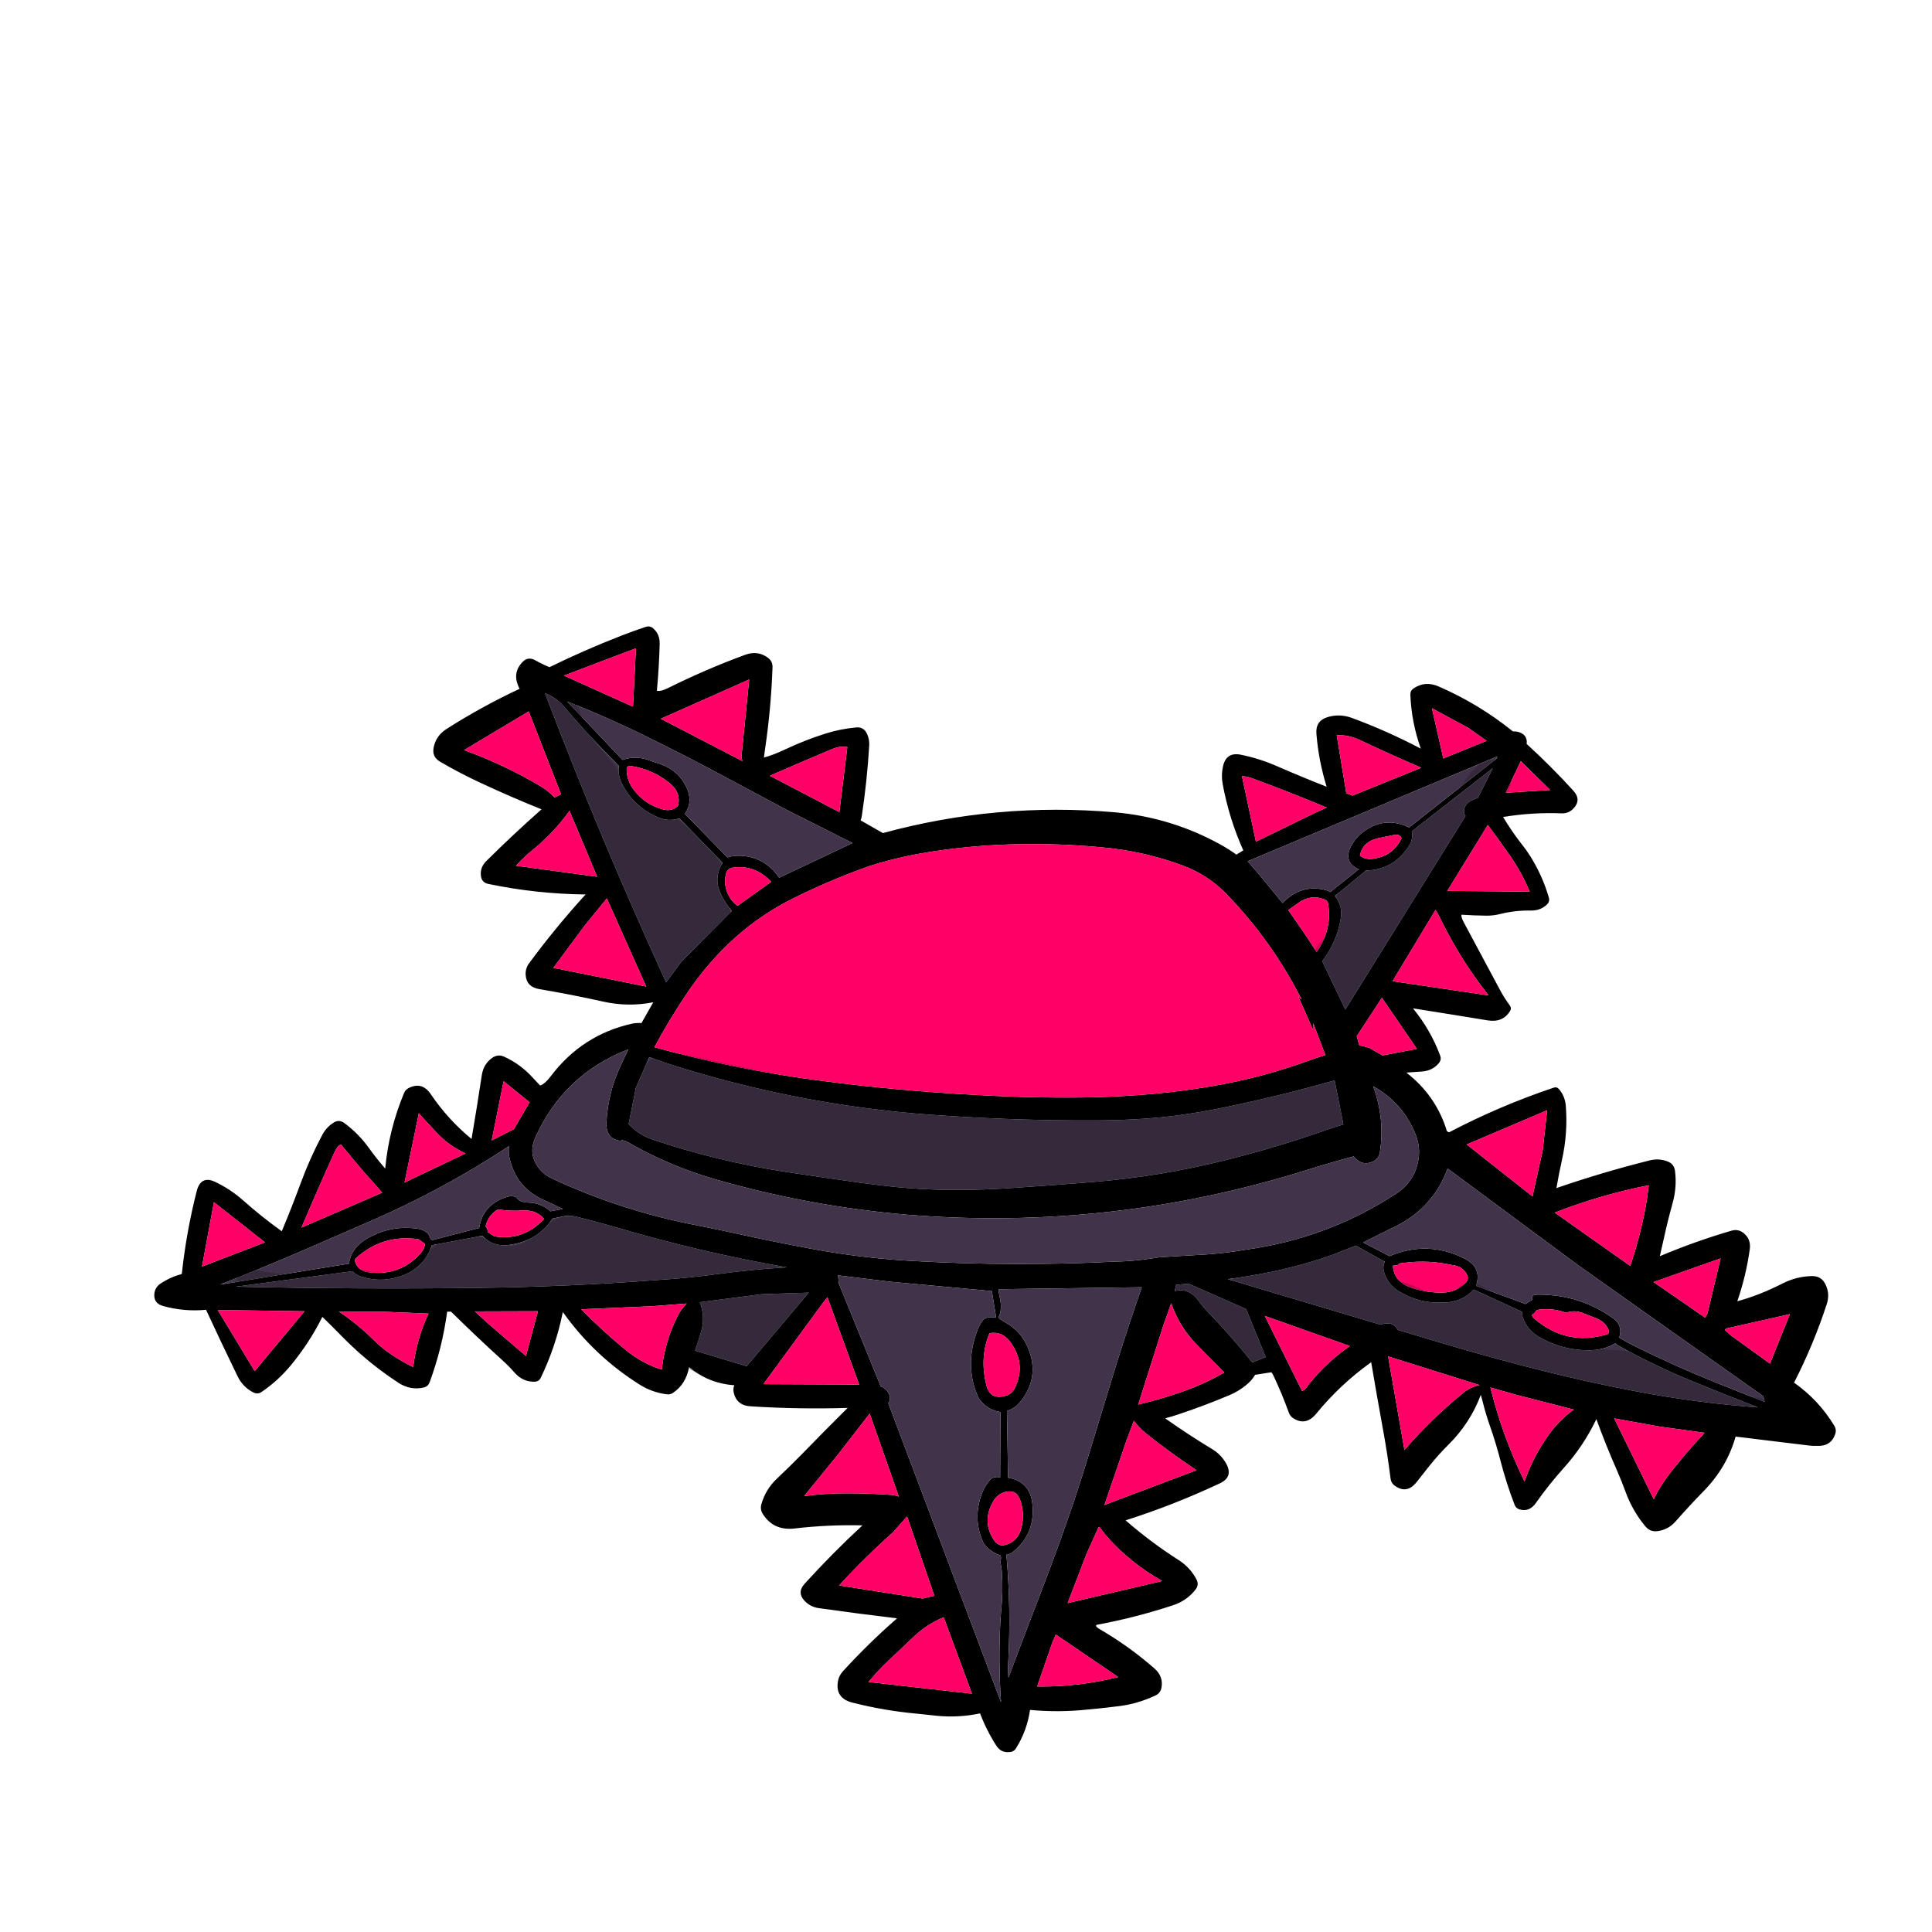 
<svg xmlns="http://www.w3.org/2000/svg" version="1.1" xmlns:xlink="http://www.w3.org/1999/xlink" preserveAspectRatio="none" x="0px" y="0px" width="2000px" height="2000px" viewBox="0 0 2000 2000">
<defs>
<g id="Layer2_0_FILL">
<path fill="#000000" stroke="none" d="
M 1374.35 742.35
Q 1361.65 746.2 1362.75 759.6 1365 787.55 1373.35 814.45 1347.4 804.25 1321.95 793.15 1304.05 785.3 1284.85 781.35 1269.4 778.05 1266.05 793.35 1264 802.65 1265.8 812.15 1272.5 847.9 1287.05 880.3
L 1279.9 884.7
Q 1272.25 879.2 1264.15 874.65 1212.85 846.15 1154.2 840.9 1032 830.25 913.95 862.4
L 890.95 849.25
Q 891.75 847.05 892.1 844.9 897.65 808.15 899.8 771.9 900.2 765.6 897.65 759.9 894.15 752 885.7 753.1 869.9 754.6 854.7 759.35 833.65 766 813.65 775.4 800.35 781.7 790.8 784.2 791.4 779.55 792.05 775 798.2 733.1 799.7 690.8 799.9 684.65 795.15 681.05 784.5 672.95 771.1 677.95 730.15 693.05 691.6 712.25 683.85 716.1 680 715.05 682.25 690.85 682.9 666.5 683.15 656.3 675.9 650.25 672.5 647.5 668.15 649.05 655.55 653.25 642.95 658.15 605.05 672.9 568.85 690.65 561.65 687.8 553.45 683.15 552.45 682.65 551.4 682.3 545.9 680.7 541.9 684.4 529.1 696.35 537.9 713.05 498.55 731.45 462.05 754.75 451.4 761.6 448.95 773.6 446.9 783.5 455.65 788.55 475.5 800.15 496.4 809.9 528.2 824.8 560.6 837.8 531.1 863.85 503.3 891.5 496.8 897.95 497.85 906.75 498.65 913.55 505.35 915 555.15 925.4 606.3 925.95 605 927.25 603.75 928.65 574.1 961.45 547.8 997.05 543.8 1002.45 544.15 1009.05 544.9 1021.75 558.45 1023.95 591.35 1029.5 623.95 1036.75 650.25 1042.7 676.25 1037.55
L 664.05 1059.1
Q 659.15 1058.7 654.25 1059.7 602.6 1071.15 569.95 1114.35 564.15 1122.05 559.15 1123.75 555.3 1119.8 551.7 1115.8 538.75 1101.5 521.75 1093.8 515.65 1091.15 510.15 1094.7 500.6 1101 498.75 1113.05 493.6 1147.05 488.15 1179.05 463.65 1158.9 445.95 1132.7 436.8 1119.2 422.75 1126.5 419.65 1128.2 418.3 1131.45 402.55 1169.2 398.75 1209.7 389.7 1199.25 381.7 1188.15 371.15 1173.5 356.65 1162.7 351.05 1158.5 345.45 1162.1 337.9 1166.8 333.65 1174.8 320.75 1199.05 311.35 1224.6 302.05 1249.8 291.7 1274.6 270.85 1259.65 251.7 1242.65 238.5 1230.95 222.65 1223.45 207.8 1216.45 203.55 1233.35 192.85 1275.45 188.2 1318.8 176.3 1322.05 166.2 1328.75 160.5 1332.55 159.8 1339.15 158.75 1349.05 168.6 1351.9 190.35 1358.05 213.3 1355.9 229.3 1390.45 245.9 1424.6 251.35 1435.85 262.05 1441.35 266.6 1443.8 270.8 1440.95 288.15 1429.15 301.7 1412.6 320.45 1389.75 333.7 1363.25 341.15 1370.35 350.35 1379.75 360.85 1390.6 372 1400.6 391 1417.45 412.35 1431.4 425.05 1439.65 439.05 1436.25 443.2 1435.1 444.75 1430.9 457.85 1395.4 462.9 1357.8
L 466.9 1357.8
Q 493 1383.55 520.25 1408.3 526.8 1414.2 532.65 1420.9 541.25 1430.65 553.35 1430.35 557.9 1430.25 559.85 1426.15 575.5 1393.6 582.65 1358.2 615 1403.65 662.25 1433.4 675.05 1441.4 689.95 1443.35 693.65 1443.95 696.75 1441.85 710.15 1432.8 713.35 1415.2 733.5 1432.15 760.2 1434 758.75 1437.25 759.4 1440.8 762.15 1455.2 777.7 1455.85 827.55 1459 877.5 1457.45 853.8 1480.95 830.6 1504.85 817.75 1518 804.45 1530.5 792.55 1541.7 788.2 1557.05 786.65 1562.5 789.65 1567.2 800.8 1584.95 822.8 1582.25 857.75 1578.2 892.8 1579.05 861.5 1608.05 832.85 1639.6 824.95 1648.4 832.5 1656.75 838.6 1663.5 847.7 1664.75 887.9 1670.45 928.65 1675.3 899 1701.1 872.45 1730.25 868.4 1734.75 867.4 1740.65 864.5 1758.2 882.85 1762.65 915.45 1770.9 948.9 1773.95 959.75 1775 970.5 1776.25 992.95 1778.3 1014.55 1773.7 1021.3 1791.4 1031.45 1807.2 1036.3 1814.65 1044.9 1813.7 1049.4 1813.65 1051.8 1809.75 1063.1 1791.75 1066.3 1770.1 1095.9 1772.9 1125.45 1769.75 1140.1 1768.45 1154.5 1766.65 1176.5 1764.5 1196.2 1755.1 1201.25 1752.7 1202.3 1747.35 1204.6 1735.65 1195.15 1727.25 1169.25 1704.55 1139.4 1687.1 1132.65 1683.2 1135.4 1682 1175.45 1674.55 1214.05 1661.85 1228.75 1657.05 1237.75 1645.3 1241.4 1640.5 1238.65 1635.15 1232.25 1622.8 1220.3 1615.1 1191.15 1596.45 1165.2 1573.85 1215.2 1557.95 1262.9 1535.5 1277.45 1528.65 1268.75 1514.05 1263.6 1505.45 1254.95 1500.2 1229.9 1485.05 1206.2 1468.25 1212.95 1466.5 1219.55 1464.25 1246.85 1455.2 1273.05 1444.1 1282 1440.3 1289.5 1434.25 1296.15 1428.9 1299.25 1423.2
L 1316.15 1420.55
Q 1317.3 1421.95 1318.05 1423.55 1327.05 1442.55 1334.2 1462.35 1335.55 1466.1 1338.75 1468.15 1351.85 1476.5 1362.55 1463.45 1387.45 1433 1419.45 1410.15 1425.25 1444.65 1431.5 1478.85 1436.25 1504.6 1439.55 1530.9 1440.1 1535.25 1443.65 1537.85 1456.3 1547.2 1466.6 1534.1 1473.15 1525.75 1479.65 1517.55 1488.9 1505.95 1499.55 1495.4 1521.9 1473.2 1532.95 1443.95 1534 1447.6 1534.95 1451.3 1538.1 1464 1542.4 1476.2 1548.5 1493.55 1553.1 1511.4 1559.2 1535.15 1567.95 1557.85 1569.3 1561.35 1572.85 1562.5 1583.2 1565.55 1589.95 1555.85 1603.25 1537 1618.55 1519.9 1639.4 1496.8 1652.55 1469.05 1662.4 1496.15 1673.95 1522.35 1678.7 1533.2 1682.75 1544.3 1690.05 1564.2 1703.25 1580.05 1708.3 1586.1 1715.9 1585.05 1727.15 1583.5 1734.75 1574.75 1748.8 1558.75 1763.75 1543.45 1787.7 1518.95 1796.7 1487.15 1835.1 1491.8 1873.5 1496.5 1877.2 1496.9 1881.05 1496.75 1895.4 1497.45 1899.8 1484.55 1901.35 1480.05 1898.85 1475.95 1883 1449.55 1857.2 1431.3 1877.4 1391.85 1891.05 1350 1894.6 1339.2 1889.6 1329.3 1885.35 1320.75 1875.5 1321 1859.7 1321.35 1845.2 1328.7 1820.75 1341.1 1798.45 1347.05 1807.5 1320.8 1811.35 1293.3 1812.85 1282.45 1804.55 1276.15 1799.2 1272.05 1792.45 1274 1754.8 1285 1718.25 1300.4 1720.35 1291.2 1722.4 1282.05 1726.45 1263.55 1731.5 1245.4 1736.1 1228.75 1733.95 1212.1 1733.05 1205.05 1726.5 1202.4 1717.2 1198.75 1707.3 1201.35 1658.6 1213.55 1611.2 1229.9 1613.75 1215.15 1616.95 1200.7 1623.1 1173 1620.95 1145.1 1620.15 1134.65 1613.75 1127.35 1611.5 1124.8 1608.35 1125.95 1552.4 1144.75 1500 1172.2
L 1497.85 1171
Q 1486.65 1134.2 1455.85 1110.35 1463.85 1109.8 1471.8 1109.25 1482.85 1108.5 1489.5 1100.55 1492.45 1097 1490.85 1092.75 1481 1066.2 1462.7 1043.85 1501.45 1049.95 1540.4 1056.35 1555.75 1058.7 1563.2 1046.65 1565.05 1043.65 1562.85 1040.7 1557.35 1033.3 1552.95 1025.1 1534.1 989.95 1515.3 954.8 1512.15 948.95 1513.05 946.9 1525.95 947.75 1538.75 947.9 1546.15 947.95 1553.3 946.1 1568.7 942.3 1584.75 942.6 1594.6 942.8 1601.4 936.35 1604.55 933.25 1603.35 929.15 1596.65 905.95 1583.45 885.25 1579.9 879.7 1575.75 874.5 1564.95 860.75 1556 845.75 1586.45 840.7 1617.4 842 1623.65 841.85 1627.9 837.85 1637.85 828.5 1628.6 818.4 1605.6 793.1 1580.35 770.1 1580.75 767.7 1580.25 765.55 1579.25 761.3 1575.4 759.2 1571.1 756.8 1566.25 757.2 1530.85 728.7 1489.45 710.7 1475.2 704.45 1463.25 712.7 1459.85 715.1 1460 719.15 1461.05 747.45 1470.8 775 1435.95 756.65 1399.2 743.1 1386.7 738.6 1374.35 742.35
M 1383.75 761.1
Q 1396.15 760.5 1407.8 766.1 1439.35 781.05 1471.3 794.75
L 1400.15 823.6 1393.65 821.05 1383.75 761.1
M 1482.3 733.15
L 1520.35 753.7 1539 766.9 1494.1 785.15 1482.3 733.15
M 1550.05 783.05
L 1549.4 785.2 1458.75 856.55
Q 1432.65 844.15 1409.85 862.2 1402.7 867.95 1398.5 876.15 1390.2 892.4 1406.55 899.9
L 1377.1 923.45
Q 1374.9 922.1 1372.65 921.45 1346.85 914.75 1327.75 934.85
L 1302.2 903.8 1291.6 891.55 1550.05 783.05
M 1540.15 854
Q 1552.15 869.9 1563.45 886.2 1575.45 903.5 1583.5 923.05
L 1498.25 922.25 1540.15 854
M 1604.75 817.8
L 1558.75 820.7 1574.35 787.85 1604.75 817.8
M 1520.75 830.25
Q 1520.05 830.7 1519.4 831.3 1517.5 833.1 1516.45 835.4 1515.1 838.5 1515.75 841.85 1516.1 843.5 1517.1 844.75
L 1392.7 1045.05 1368.75 995.05
Q 1383.9 975.45 1387.95 950.8 1388.2 949.25 1388.3 947.75 1389.1 936.3 1381.95 927.5
L 1414.1 901.2
Q 1443.45 900.15 1458.8 875.25 1459.5 874.1 1460.1 872.9 1462.8 867 1461.45 860.65
L 1545.45 795.1 1529.8 826.15
Q 1524.85 827.35 1520.75 830.25
M 1486.05 941.9
Q 1488.6 945.85 1490.65 950.1 1505.8 981.3 1525.55 1009.65 1532.95 1020.3 1541.05 1030.45
L 1441.55 1015.7 1486.05 941.9
M 1450.8 867.95
Q 1441.85 886.15 1421.8 888.95 1413.55 890.2 1407.8 885.9 1410.4 870.9 1427.95 867.45 1434.85 866 1441.75 864.6 1449.75 862.75 1450.8 867.95
M 1373.45 836
L 1362.9 840.75 1300.1 871.3 1285.65 803.45
Q 1290.8 803.75 1295.8 805.5 1334.9 819.9 1373.45 836
M 1371.2 931.15
Q 1374.3 932.35 1374.8 935.4 1379.35 961.95 1363 985.5
L 1351.3 967.65 1333.6 942.1
Q 1338.9 938.4 1344.25 934.6 1357.1 925.4 1371.2 931.15
M 1407.15 1081.95
L 1404.45 1072.75 1430.55 1032.9 1466.75 1085.75 1431.2 1092.6 1417.3 1084.7 1407.15 1081.95
M 1381.6 1118.4
L 1390.7 1164.05
Q 1381.7 1166.7 1372.75 1169.8 1321.3 1187.9 1268.55 1201 1200.55 1218.05 1130.75 1223.65 1089.8 1227.05 1048.9 1229.7 1019.55 1231.8 990.25 1231.8 950.05 1231.85 910.2 1226.85 899.9 1225.6 889.45 1224.2 851.1 1218.85 812.85 1213.05 742.8 1202.25 676.05 1179.8 660.3 1174.45 650.8 1163.45
L 658.2 1126.25 672.15 1094.35
Q 690.75 1101.1 709.45 1106.7 841.9 1146.9 980.05 1155.1 1057.95 1160.25 1136 1159.85 1161.9 1159.75 1187.85 1157.85 1202.05 1156.85 1216.1 1155.05 1243.85 1151.45 1271.2 1145.6 1326.85 1134 1381.6 1118.4
M 1518.35 1184.75
L 1601.6 1149.35 1597 1190.9 1586.45 1238.55 1518.35 1184.75
M 1421.5 1124.5
Q 1452.55 1141.8 1465.55 1174.75 1471 1188.5 1467.9 1202.9 1463.45 1223.75 1445.45 1235.55 1379.65 1278.65 1301.7 1291.8 1291.15 1293.45 1280.7 1295.1 1262 1297.95 1243.05 1298.95 1221.35 1300.15 1199.6 1301.6 1196.6 1302 1194.05 1302.5 1173.75 1305.7 1152.65 1306.1 1050.65 1311.15 948.7 1305.55 895.45 1302.9 843 1293.3 806.75 1286.65 770.8 1278.8 745.55 1273.2 720.05 1268.2 642.7 1253.25 571.2 1219.85 561.25 1215.15 555.6 1206.1 547.4 1192.9 553.95 1178.15 583.15 1112.45 650.5 1086.2 646.95 1093.95 643.25 1101.6 629.45 1130.05 627.8 1161.55 626.85 1179.1 642.15 1180.95 642.6 1180.8 643.05 1180.6 643.95 1180.2 644.65 1180.45 647.65 1181 650.35 1182.65 692.65 1206.95 739.7 1220.6 838.05 1248.95 940.15 1257.55 1149.95 1274.35 1350.8 1211.8 1376.85 1203.65 1401.25 1197.1 1401.65 1197.55 1402.05 1198.05 1410.2 1207.4 1421.1 1202.5 1427.4 1199.65 1428.45 1192.85 1433.85 1158.4 1421.5 1124.5
M 1518.6 1319.6
Q 1520.75 1324 1517.45 1327.6 1507.75 1337.95 1492.75 1338.1 1476.35 1338.25 1460.85 1333 1442.85 1326.75 1441.9 1310.25
L 1446.85 1309.6 1448.55 1307.95
Q 1451.35 1307.55 1454.2 1307.2 1479.25 1304.1 1503.85 1309.7 1514.25 1310.75 1518.6 1319.6
M 1528 1331.05
Q 1534.45 1312.25 1516.1 1302.9 1478 1283.65 1438.4 1300.35
L 1411.15 1286.2 1439.5 1272
Q 1482.9 1252.6 1498.55 1209.65
L 1633.9 1309.9 1825.35 1445.4 1826.85 1451.2
Q 1801 1441.2 1775.2 1430.75 1732.45 1413.55 1691.4 1393.1 1683.55 1389.2 1676.05 1384.6 1677.1 1382.65 1677.3 1380.1 1678.1 1370.55 1670.15 1364.85 1635.55 1340 1592.25 1340.2 1583.9 1340.25 1586.6 1345.25
L 1579.15 1349.9 1528 1331.05
M 1494.4 1348.35
Q 1513.2 1348.25 1525.6 1334.95
L 1575.6 1357.9
Q 1575.3 1360.45 1576.1 1362.85 1580.5 1376.55 1593.25 1384.05 1616.65 1397.6 1643.85 1397.8 1660.55 1397.9 1672.5 1390.35 1673.25 1391.85 1674.7 1392.65 1711.65 1413.35 1750.95 1429.45 1785.25 1443.55 1819.8 1456.95 1757.2 1452.35 1695.4 1440.65 1644.45 1431.05 1594.4 1418.35 1550.45 1407.3 1507.05 1394.6 1476.85 1385.75 1446.8 1376.65 1446.1 1374.9 1444.95 1373.65 1443.45 1371.95 1441.4 1370.95 1439.6 1370.15 1437.7 1370.1 1434.9 1369.8 1432.15 1370.4 1430.65 1370.85 1429.2 1371.35
L 1271.1 1324.2
Q 1283.35 1322.55 1295.65 1320.4 1337.9 1313.5 1378.35 1299.35
L 1403.7 1289.45 1433.4 1306.1
Q 1431.15 1311.35 1432.8 1316.95 1436.65 1329.8 1448.4 1336.95 1469.65 1349.8 1494.4 1348.35
M 1590.65 1356.4
Q 1591.65 1356.1 1592.65 1355.8 1607.25 1353.75 1621.35 1359 1629.65 1355.9 1638.1 1359.1 1645.5 1361.85 1652.65 1364.8 1663.7 1369.3 1665.75 1379.15 1665 1381 1663.1 1381.45 1622.1 1393.5 1588.8 1365.5 1583.65 1361.1 1588 1359.7
L 1590.65 1356.4
M 1355.5 1432.3
Q 1354.7 1433.25 1354 1434.25 1350.6 1439.55 1347.85 1439.85
L 1309.3 1362.2 1397.35 1393.4
Q 1373.75 1409.8 1355.5 1432.3
M 1310.25 1404.85
L 1296.4 1410.4
Q 1274.8 1383.4 1250.45 1358.2 1245.25 1352.85 1240.9 1346.75 1230.75 1332.6 1216 1336.55
L 1217.55 1330 1230.4 1328.85 1289.95 1355.1 1310.25 1404.85
M 1453.85 1501.05
L 1436.95 1404.1 1531.6 1433.8
Q 1522 1435.9 1514.3 1442.2 1481.65 1469 1453.85 1501.05
M 1542.85 1436.3
L 1570.35 1444.1 1629.2 1459.15
Q 1613.65 1470.45 1602.5 1486.3 1587.05 1508.25 1578.15 1533.6 1555.3 1486.95 1542.85 1436.3
M 1785.45 1376.7
L 1787.1 1375.2 1852.9 1360.4 1832.3 1411.65 1793 1383.25 1785.45 1376.7
M 1706.8 1226.95
Q 1705.5 1239 1703.3 1250.8 1697.55 1281.25 1687.65 1310.45
L 1609.45 1255.3
Q 1656.85 1236.8 1706.8 1226.95
M 1767.55 1359.85
L 1765.15 1364.05 1711.75 1327.15 1781.15 1302.7 1767.55 1359.85
M 1717.9 1476.75
L 1764.6 1483.2
Q 1746.65 1502.45 1730.45 1522.9 1730.05 1523.4 1729.65 1523.9 1719.25 1537.05 1711.9 1551.95
L 1671 1468.3 1717.9 1476.75
M 681.9 790.35
Q 676.85 788.9 672.05 787.05 657.6 781.85 644.55 786.7
L 587.1 726.15
Q 626.15 741.5 664 759.9 703.15 779 741.35 799.35 779.1 819.55 816.7 839.6
L 882.5 872.7 806.55 908.6
Q 803.55 904.05 799.7 900.2 787.55 888.1 770.6 886.15 760.8 885.05 753 887.55
L 709.05 842.6
Q 717.7 829.5 710.6 814.85 701.7 796.6 681.9 790.35
M 767.55 783.35
L 768.5 787.85 684.05 744.05 775.55 703.4 767.55 783.35
M 658.35 671.1
L 655.3 731.55 583.8 699.35 658.35 671.1
M 860.55 775.8
Q 870.1 771.7 877.15 773.35
L 868.9 840.7 796.95 803.05
Q 828.7 789.2 860.55 775.8
M 595.5 744.95
Q 612.4 764.3 630.6 782.55 635.75 787.7 640.65 792.9 640.05 795.4 640.2 797.65 640.7 805.7 644.65 812.9 657.6 836.55 682 846.4 692.6 850.7 703.2 847.15
L 748 893.15
Q 747.25 894.2 746.65 895.4 738.35 911.35 747.25 927.75 751.65 935.8 757.55 942.95
L 705.3 995.6 689.55 1016.9
Q 621.95 869.4 564.2 717.7 575.6 721.85 583.85 731.45 589.65 738.15 595.5 744.95
M 480.4 776.5
L 547.35 736.45 580.8 822.2 574.1 825.5
Q 567.65 818.7 559.55 813.9 521.8 791.45 480.4 776.5
M 605.05 958.45
L 628.2 930 668.95 1021.25 572.85 1001.9 605.05 958.45
M 534.15 896.2
Q 542.35 887.15 551.75 879.55 573.45 861.9 589.55 839.35
L 618.2 907.6 534.15 896.2
M 433.55 1152.45
Q 437.45 1156.85 441.4 1161.1 447 1167.15 452.75 1173.25 465.4 1186.55 482.05 1194
L 418.75 1224.15 433.55 1152.45
M 548.25 1141
L 532.05 1168.85 509 1180.6 521.3 1119.25 548.25 1141
M 227.95 1329.8
Q 270.45 1313.1 312.45 1295 347.25 1279.85 382.05 1264.75 458.05 1231.9 526.95 1186.5 526.15 1192.15 527.2 1197.5 533.75 1230.45 566 1243.65
L 582.75 1251.55 569.75 1253.9
Q 564.9 1249.3 558.25 1247 553.1 1245.05 547.55 1244.95 538.05 1244.8 534.3 1239.35 530.05 1237.35 525.3 1238.9 499.8 1246.5 496.1 1271.2
L 448.2 1283.6
Q 445.9 1284 444.9 1280.5 444.25 1278.1 442.35 1276.35 439.85 1274.15 436.8 1273.05 433.05 1271.8 429.1 1271.55 409.15 1269.4 390.7 1276.85 384.75 1279.3 379.2 1282.6 363.55 1291.95 361.25 1308.15
L 227.95 1329.8
M 274.35 1286.1
L 209.1 1311.15 221.45 1244.45 274.35 1286.1
M 225.4 1356.1
L 315.25 1357.4 263.65 1419.4 225.4 1356.1
M 571.95 1261.5
Q 577.9 1260.15 583.9 1259 590.3 1258.05 596.2 1259.4 616.9 1264.5 637.35 1270.4 724.8 1296.3 814.6 1311.95 780.1 1314 746 1318.5 712.9 1323.1 679.45 1325.15 587.65 1332.05 495.75 1333.2 370.05 1334.8 244.35 1331.95
L 365.05 1315.95
Q 368.35 1319.7 373.1 1321.3 392.2 1327.8 411.9 1322.05 438.8 1314.15 447.05 1289.05
L 499.3 1279.25
Q 510.45 1291.15 527.15 1288.7 556.45 1284.9 571.95 1261.5
M 504.3 1271.5
Q 502.35 1270.35 503.05 1267.85 506.05 1257.45 515.55 1251.95 527.9 1254 540.45 1253.05 555.25 1252.15 563.15 1261.7 562.85 1262.2 562.45 1262.6 541.55 1284.6 511.9 1279.9
L 504.95 1275.55 504.3 1271.5
M 504.3 1369.25
L 491.6 1357.55 556.9 1357.35 544.45 1403.75 504.3 1369.25
M 374.5 1210.65
L 395.65 1234.65 312.1 1270.8
Q 328.65 1231.65 346.3 1192.7 349.3 1186 352.95 1184.75
L 374.5 1210.65
M 367.65 1306.15
Q 366.95 1303.85 368.7 1302.3 396.15 1277.55 433.05 1282.8
L 439.9 1287.6
Q 439.4 1292.9 435.7 1297.1 414.65 1321.15 381.8 1317.1 370.75 1315.85 367.65 1306.15
M 350.9 1357.7
L 398.4 1357.95 443.65 1359.8
Q 443.15 1360.8 442.65 1361.85 431.15 1387.35 427.75 1415.15 413.45 1408.35 400.8 1399.1 393.4 1393.65 386.7 1387.05 370.2 1370.75 350.9 1357.7
M 692 809.65
Q 705.4 819.95 701.9 834.15 695.45 840.45 686.25 837.9 668.45 833.15 656.9 818.7 648.1 807.6 648.75 794.8 650.2 792.6 652.5 792.85 674.15 795.95 692 809.65
M 751.4 905
Q 752.75 898.95 758.85 898.05 781.8 895.05 798.35 912.85
L 763.5 937.7
Q 757.95 933.7 754.65 927.65 748.75 916.85 751.4 905
M 868.45 1328.95
L 867.55 1320.25 921.2 1326.8 1026.75 1336.5 1031.25 1364.15
Q 1026.35 1362.85 1021.3 1364.2 1019.2 1364.8 1017.7 1366.55 1016.15 1368.4 1014.95 1370.5 1013.15 1373.6 1011.85 1376.95 1010.3 1381.05 1009.05 1385.35 999.9 1416.3 1012.05 1445.1 1013.4 1448.35 1015.7 1450.85 1023.95 1460 1035.7 1461.7
L 1035.35 1529.35
Q 1034.15 1529.15 1032.9 1529 1031.35 1528.9 1029.85 1529.3 1028.5 1529.3 1027.35 1529.9 1026.15 1530.6 1025.2 1531.65 1019.45 1538.1 1016.4 1546.25 1006.75 1572.1 1017.75 1596.45 1018.8 1598.7 1020.5 1600.45 1027.05 1607.35 1035.6 1610.1 1036.55 1611.9 1036.05 1614.45 1035.65 1616.45 1035.9 1618.55 1036.1 1620.2 1036.45 1621.9 1036.9 1624.2 1037.05 1626.5 1038.55 1647.45 1036.3 1668.55 1035.9 1672.25 1035.7 1675.95 1033.3 1719.2 1036.25 1762.25
L 919.6 1452.7
Q 920.65 1451.3 921.05 1449.45 921.15 1448.95 921.2 1448.45 921.25 1447.95 921.25 1447.45 921.25 1446.9 921.2 1446.4 921.15 1445.9 921.05 1445.4 920.95 1444.85 920.8 1444.35 919.35 1440.05 915.7 1437.3 915.25 1437 914.75 1436.75 914.25 1436.4 913.75 1436.1 912.75 1435.65 911.75 1435.2
L 868.45 1328.95
M 852.25 1348.25
L 856.55 1342.9 889.4 1433.3 790.3 1432.85 852.25 1348.25
M 726 1377.8
Q 730.25 1362.5 724.4 1348.05
L 788.55 1339.75 837.15 1338.15 772.95 1414.3 719.45 1398.2
Q 723.15 1388.05 726 1377.8
M 710.85 1349.4
Q 705.15 1355.05 701.55 1362.2 688.35 1388.35 685.1 1417.55 682.35 1417 679.75 1416.05 662.65 1409.55 648.25 1397.9 623.75 1378 601.7 1355.35
L 674.85 1352.2 710.85 1349.4
M 875.8 1545.85
Q 854 1545.9 832.45 1548.75
L 867.75 1505.35 900.3 1463.35 930.5 1549.35
Q 926.8 1547.65 922.75 1547.55 899.4 1545.8 875.8 1545.85
M 1203.75 1373.65
L 1212.4 1349.15
Q 1220.95 1373.85 1239.4 1392.5 1253.35 1406.65 1267.35 1420.8 1247.3 1432.5 1223.3 1440.9 1201.05 1448.65 1178.25 1454
L 1203.75 1373.65
M 1182 1332.55
Q 1178.9 1341.5 1175.8 1350.55 1162.1 1390.75 1149.85 1431.35 1137.35 1472.65 1124.65 1513.95 1112.1 1554.7 1097.5 1594.9 1083.1 1634.6 1067.75 1673.9
L 1043.95 1736.7
Q 1043.3 1728.65 1043.75 1720.5 1046.7 1664.85 1041.85 1609.45 1045.7 1608.95 1048.6 1606.6 1071.85 1587.8 1068.75 1557.15 1066.35 1533.5 1043.55 1529.7
L 1042.4 1460.55
Q 1050.4 1458.15 1055.8 1451.6 1076.8 1426.25 1064.3 1395.55 1057.2 1378.2 1040.8 1368.95 1035.4 1365.95 1033.6 1363.9 1035.75 1359.75 1036.05 1354.45 1036.35 1349 1035.1 1343.8 1034 1339.3 1033.6 1334.6
L 1182 1332.55
M 1050.3 1437.3
Q 1047.35 1443.1 1041.2 1444.85 1023.95 1449.85 1020.65 1432 1014.25 1404.65 1024.3 1380.1 1038 1377.75 1046.7 1390.3 1062.45 1413.15 1050.3 1437.3
M 1028.2 1554.2
Q 1032.45 1546.8 1040.5 1544.5 1052.35 1541.35 1056.35 1553.5 1060.5 1566.05 1057.95 1579.05 1054.35 1597.65 1037.2 1599.9 1032 1598.9 1029.05 1594.45 1016.1 1575.05 1028.2 1554.2
M 1173.8 1470.75
Q 1179.05 1477.85 1186.1 1483.65 1198.6 1493.75 1211.75 1503.2 1225 1512.8 1238.6 1522
L 1143.3 1557.95 1165.8 1492.05 1173.8 1470.75
M 1137.3 1580.75
Q 1138.4 1580.85 1138.8 1581.5 1142.3 1586.6 1146.4 1591.15 1170.9 1618.65 1203.15 1636.65
L 1105.2 1659.55 1124.5 1609.2 1137.3 1580.75
M 1089.5 1700.05
L 1092.95 1692.05 1157.55 1736.05
Q 1116.25 1746.5 1073.65 1745.85
L 1089.5 1700.05
M 976.95 1674.2
L 1006.15 1753.3 899.1 1741.2
Q 909.2 1728.8 920.85 1718 933.05 1706.65 945 1695.15 959.4 1681.3 976.95 1674.2
M 967.25 1651.9
L 955.1 1654.8 868.7 1641.25
Q 878.65 1630.15 889.2 1619.65 906.45 1602.35 924.65 1586
L 939 1569.8 967.25 1651.9
M 1343.8 1031.55
Q 1344.408 1032.763 1345 1034 1347.25 1038.7 1351.6 1048.65
L 1358.95 1065.4
Q 1359.475 1062.495 1359.45 1059.15
L 1372 1092.15
Q 1362.15 1095.25 1352.45 1098.8 1310.4 1113.9 1266.6 1122.25 1222.5 1130.55 1177.75 1133.65 1148.95 1135.8 1120.2 1136.1 1065.2 1136.7 1010.2 1133.45 929.85 1129.25 849.95 1118.8 762.55 1107.5 677.45 1084.1 693.55 1053.95 712.8 1025.85 730 1000.7 751.7 979.35 782.1 949.5 820.5 930.3 859.55 910.8 900.85 896.25 905.5 894.8 910.2 893.4 936 886 962.4 881.9 1001.35 875.8 1040.65 874.3 1089.95 872.45 1139.05 877 1183.05 880.7 1224.3 895.95 1250.25 905.5 1269.5 925.35 1316.8 974.1 1347.5 1034.8 1345.727 1033.085 1343.8 1031.55 Z"/>

<path fill="#FF0066" stroke="none" d="
M 1345 1034
Q 1344.408 1032.763 1343.8 1031.55 1345.727 1033.085 1347.5 1034.8 1316.8 974.1 1269.5 925.35 1250.25 905.5 1224.3 895.95 1183.05 880.7 1139.05 877 1089.95 872.45 1040.65 874.3 1001.35 875.8 962.4 881.9 936 886 910.2 893.4 905.5 894.8 900.85 896.25 859.55 910.8 820.5 930.3 782.1 949.5 751.7 979.35 730 1000.7 712.8 1025.85 693.55 1053.95 677.45 1084.1 762.55 1107.5 849.95 1118.8 929.85 1129.25 1010.2 1133.45 1065.2 1136.7 1120.2 1136.1 1148.95 1135.8 1177.75 1133.65 1222.5 1130.55 1266.6 1122.25 1310.4 1113.9 1352.45 1098.8 1362.15 1095.25 1372 1092.15
L 1359.45 1059.15
Q 1359.475 1062.495 1358.95 1065.4
L 1351.6 1048.65
Q 1347.25 1038.7 1345 1034
M 955.1 1654.8
L 967.25 1651.9 939 1569.8 924.65 1586
Q 906.45 1602.35 889.2 1619.65 878.65 1630.15 868.7 1641.25
L 955.1 1654.8
M 1006.15 1753.3
L 976.95 1674.2
Q 959.4 1681.3 945 1695.15 933.05 1706.65 920.85 1718 909.2 1728.8 899.1 1741.2
L 1006.15 1753.3
M 1092.95 1692.05
L 1089.5 1700.05 1073.65 1745.85
Q 1116.25 1746.5 1157.55 1736.05
L 1092.95 1692.05
M 1138.8 1581.5
Q 1138.4 1580.85 1137.3 1580.75
L 1124.5 1609.2 1105.2 1659.55 1203.15 1636.65
Q 1170.9 1618.65 1146.4 1591.15 1142.3 1586.6 1138.8 1581.5
M 1186.1 1483.65
Q 1179.05 1477.85 1173.8 1470.75
L 1165.8 1492.05 1143.3 1557.95 1238.6 1522
Q 1225 1512.8 1211.75 1503.2 1198.6 1493.75 1186.1 1483.65
M 1040.5 1544.5
Q 1032.45 1546.8 1028.2 1554.2 1016.1 1575.05 1029.05 1594.45 1032 1598.9 1037.2 1599.9 1054.35 1597.65 1057.95 1579.05 1060.5 1566.05 1056.35 1553.5 1052.35 1541.35 1040.5 1544.5
M 1041.2 1444.85
Q 1047.35 1443.1 1050.3 1437.3 1062.45 1413.15 1046.7 1390.3 1038 1377.75 1024.3 1380.1 1014.25 1404.65 1020.65 1432 1023.95 1449.85 1041.2 1444.85
M 1212.4 1349.15
L 1203.75 1373.65 1178.25 1454
Q 1201.05 1448.65 1223.3 1440.9 1247.3 1432.5 1267.35 1420.8 1253.35 1406.65 1239.4 1392.5 1220.95 1373.85 1212.4 1349.15
M 832.45 1548.75
Q 854 1545.9 875.8 1545.85 899.4 1545.8 922.75 1547.55 926.8 1547.65 930.5 1549.35
L 900.3 1463.35 867.75 1505.35 832.45 1548.75
M 701.55 1362.2
Q 705.15 1355.05 710.85 1349.4
L 674.85 1352.2 601.7 1355.35
Q 623.75 1378 648.25 1397.9 662.65 1409.55 679.75 1416.05 682.35 1417 685.1 1417.55 688.35 1388.35 701.55 1362.2
M 856.55 1342.9
L 852.25 1348.25 790.3 1432.85 889.4 1433.3 856.55 1342.9
M 758.85 898.05
Q 752.75 898.95 751.4 905 748.75 916.85 754.65 927.65 757.95 933.7 763.5 937.7
L 798.35 912.85
Q 781.8 895.05 758.85 898.05
M 701.9 834.15
Q 705.4 819.95 692 809.65 674.15 795.95 652.5 792.85 650.2 792.6 648.75 794.8 648.1 807.6 656.9 818.7 668.45 833.15 686.25 837.9 695.45 840.45 701.9 834.15
M 398.4 1357.95
L 350.9 1357.7
Q 370.2 1370.75 386.7 1387.05 393.4 1393.65 400.8 1399.1 413.45 1408.35 427.75 1415.15 431.15 1387.35 442.65 1361.85 443.15 1360.8 443.65 1359.8
L 398.4 1357.95
M 368.7 1302.3
Q 366.95 1303.85 367.65 1306.15 370.75 1315.85 381.8 1317.1 414.65 1321.15 435.7 1297.1 439.4 1292.9 439.9 1287.6
L 433.05 1282.8
Q 396.15 1277.55 368.7 1302.3
M 395.65 1234.65
L 374.5 1210.65 352.95 1184.75
Q 349.3 1186 346.3 1192.7 328.65 1231.65 312.1 1270.8
L 395.65 1234.65
M 491.6 1357.55
L 504.3 1369.25 544.45 1403.75 556.9 1357.35 491.6 1357.55
M 503.05 1267.85
Q 502.35 1270.35 504.3 1271.5
L 504.95 1275.55 511.9 1279.9
Q 541.55 1284.6 562.45 1262.6 562.85 1262.2 563.15 1261.7 555.25 1252.15 540.45 1253.05 527.9 1254 515.55 1251.95 506.05 1257.45 503.05 1267.85
M 315.25 1357.4
L 225.4 1356.1 263.65 1419.4 315.25 1357.4
M 209.1 1311.15
L 274.35 1286.1 221.45 1244.45 209.1 1311.15
M 532.05 1168.85
L 548.25 1141 521.3 1119.25 509 1180.6 532.05 1168.85
M 441.4 1161.1
Q 437.45 1156.85 433.55 1152.45
L 418.75 1224.15 482.05 1194
Q 465.4 1186.55 452.75 1173.25 447 1167.15 441.4 1161.1
M 551.75 879.55
Q 542.35 887.15 534.15 896.2
L 618.2 907.6 589.55 839.35
Q 573.45 861.9 551.75 879.55
M 628.2 930
L 605.05 958.45 572.85 1001.9 668.95 1021.25 628.2 930
M 547.35 736.45
L 480.4 776.5
Q 521.8 791.45 559.55 813.9 567.65 818.7 574.1 825.5
L 580.8 822.2 547.35 736.45
M 877.15 773.35
Q 870.1 771.7 860.55 775.8 828.7 789.2 796.95 803.05
L 868.9 840.7 877.15 773.35
M 655.3 731.55
L 658.35 671.1 583.8 699.35 655.3 731.55
M 768.5 787.85
L 767.55 783.35 775.55 703.4 684.05 744.05 768.5 787.85
M 1764.6 1483.2
L 1717.9 1476.75 1671 1468.3 1711.9 1551.95
Q 1719.25 1537.05 1729.65 1523.9 1730.05 1523.4 1730.45 1522.9 1746.65 1502.45 1764.6 1483.2
M 1765.15 1364.05
L 1767.55 1359.85 1781.15 1302.7 1711.75 1327.15 1765.15 1364.05
M 1703.3 1250.8
Q 1705.5 1239 1706.8 1226.95 1656.85 1236.8 1609.45 1255.3
L 1687.65 1310.45
Q 1697.55 1281.25 1703.3 1250.8
M 1787.1 1375.2
L 1785.45 1376.7 1793 1383.25 1832.3 1411.65 1852.9 1360.4 1787.1 1375.2
M 1570.35 1444.1
L 1542.85 1436.3
Q 1555.3 1486.95 1578.15 1533.6 1587.05 1508.25 1602.5 1486.3 1613.65 1470.45 1629.2 1459.15
L 1570.35 1444.1
M 1436.95 1404.1
L 1453.85 1501.05
Q 1481.65 1469 1514.3 1442.2 1522 1435.9 1531.6 1433.8
L 1436.95 1404.1
M 1354 1434.25
Q 1354.7 1433.25 1355.5 1432.3 1373.75 1409.8 1397.35 1393.4
L 1309.3 1362.2 1347.85 1439.85
Q 1350.6 1439.55 1354 1434.25
M 1592.65 1355.8
Q 1591.65 1356.1 1590.65 1356.4
L 1588 1359.7
Q 1583.65 1361.1 1588.8 1365.5 1622.1 1393.5 1663.1 1381.45 1665 1381 1665.75 1379.15 1663.7 1369.3 1652.65 1364.8 1645.5 1361.85 1638.1 1359.1 1629.65 1355.9 1621.35 1359 1607.25 1353.75 1592.65 1355.8
M 1517.45 1327.6
Q 1520.75 1324 1518.6 1319.6 1514.25 1310.75 1503.85 1309.7 1479.25 1304.1 1454.2 1307.2 1451.35 1307.55 1448.55 1307.95
L 1446.85 1309.6 1441.9 1310.25
Q 1442.85 1326.75 1460.85 1333 1476.35 1338.25 1492.75 1338.1 1507.75 1337.95 1517.45 1327.6
M 1601.6 1149.35
L 1518.35 1184.75 1586.45 1238.55 1597 1190.9 1601.6 1149.35
M 1404.45 1072.75
L 1407.15 1081.95 1417.3 1084.7 1431.2 1092.6 1466.75 1085.75 1430.55 1032.9 1404.45 1072.75
M 1374.8 935.4
Q 1374.3 932.35 1371.2 931.15 1357.1 925.4 1344.25 934.6 1338.9 938.4 1333.6 942.1
L 1351.3 967.65 1363 985.5
Q 1379.35 961.95 1374.8 935.4
M 1362.9 840.75
L 1373.45 836
Q 1334.9 819.9 1295.8 805.5 1290.8 803.75 1285.65 803.45
L 1300.1 871.3 1362.9 840.75
M 1421.8 888.95
Q 1441.85 886.15 1450.8 867.95 1449.75 862.75 1441.75 864.6 1434.85 866 1427.95 867.45 1410.4 870.9 1407.8 885.9 1413.55 890.2 1421.8 888.95
M 1490.65 950.1
Q 1488.6 945.85 1486.05 941.9
L 1441.55 1015.7 1541.05 1030.45
Q 1532.95 1020.3 1525.55 1009.65 1505.8 981.3 1490.65 950.1
M 1558.75 820.7
L 1604.75 817.8 1574.35 787.85 1558.75 820.7
M 1563.45 886.2
Q 1552.15 869.9 1540.15 854
L 1498.25 922.25 1583.5 923.05
Q 1575.45 903.5 1563.45 886.2
M 1520.35 753.7
L 1482.3 733.15 1494.1 785.15 1539 766.9 1520.35 753.7
M 1407.8 766.1
Q 1396.15 760.5 1383.75 761.1
L 1393.65 821.05 1400.15 823.6 1471.3 794.75
Q 1439.35 781.05 1407.8 766.1 Z"/>

<path fill="#41344A" stroke="none" d="
M 1175.8 1350.55
Q 1178.9 1341.5 1182 1332.55
L 1033.6 1334.6
Q 1034 1339.3 1035.1 1343.8 1036.35 1349 1036.05 1354.45 1035.75 1359.75 1033.6 1363.9 1035.4 1365.95 1040.8 1368.95 1057.2 1378.2 1064.3 1395.55 1076.8 1426.25 1055.8 1451.6 1050.4 1458.15 1042.4 1460.55
L 1043.55 1529.7
Q 1066.35 1533.5 1068.75 1557.15 1071.85 1587.8 1048.6 1606.6 1045.7 1608.95 1041.85 1609.45 1046.7 1664.85 1043.75 1720.5 1043.3 1728.65 1043.95 1736.7
L 1067.75 1673.9
Q 1083.1 1634.6 1097.5 1594.9 1112.1 1554.7 1124.65 1513.95 1137.35 1472.65 1149.85 1431.35 1162.1 1390.75 1175.8 1350.55
M 724.4 1348.05
Q 730.25 1362.5 726 1377.8 723.15 1388.05 719.45 1398.2
L 772.95 1414.3 837.15 1338.15 788.55 1339.75 724.4 1348.05
M 867.55 1320.25
L 868.45 1328.95 911.75 1435.2
Q 912.75 1435.65 913.75 1436.1 914.25 1436.4 914.75 1436.75 915.25 1437 915.7 1437.3 919.35 1440.05 920.8 1444.35 920.95 1444.85 921.05 1445.4 921.15 1445.9 921.2 1446.4 921.25 1446.9 921.25 1447.45 921.25 1447.95 921.2 1448.45 921.15 1448.95 921.05 1449.45 920.65 1451.3 919.6 1452.7
L 1036.25 1762.25
Q 1033.3 1719.2 1035.7 1675.95 1035.9 1672.25 1036.3 1668.55 1038.55 1647.45 1037.05 1626.5 1036.9 1624.2 1036.45 1621.9 1036.1 1620.2 1035.9 1618.55 1035.65 1616.45 1036.05 1614.45 1036.55 1611.9 1035.6 1610.1 1027.05 1607.35 1020.5 1600.45 1018.8 1598.7 1017.75 1596.45 1006.75 1572.1 1016.4 1546.25 1019.45 1538.1 1025.2 1531.65 1026.15 1530.6 1027.35 1529.9 1028.5 1529.3 1029.85 1529.3 1031.35 1528.9 1032.9 1529 1034.15 1529.15 1035.35 1529.35
L 1035.7 1461.7
Q 1023.95 1460 1015.7 1450.85 1013.4 1448.35 1012.05 1445.1 999.9 1416.3 1009.05 1385.35 1010.3 1381.05 1011.85 1376.95 1013.15 1373.6 1014.95 1370.5 1016.15 1368.4 1017.7 1366.55 1019.2 1364.8 1021.3 1364.2 1026.35 1362.85 1031.25 1364.15
L 1026.75 1336.5 921.2 1326.8 867.55 1320.25
M 583.9 1259
Q 577.9 1260.15 571.95 1261.5 556.45 1284.9 527.15 1288.7 510.45 1291.15 499.3 1279.25
L 447.05 1289.05
Q 438.8 1314.15 411.9 1322.05 392.2 1327.8 373.1 1321.3 368.35 1319.7 365.05 1315.95
L 244.35 1331.95
Q 370.05 1334.8 495.75 1333.2 587.65 1332.05 679.45 1325.15 712.9 1323.1 746 1318.5 780.1 1314 814.6 1311.95 724.8 1296.3 637.35 1270.4 616.9 1264.5 596.2 1259.4 590.3 1258.05 583.9 1259
M 312.45 1295
Q 270.45 1313.1 227.95 1329.8
L 361.25 1308.15
Q 363.55 1291.95 379.2 1282.6 384.75 1279.3 390.7 1276.85 409.15 1269.4 429.1 1271.55 433.05 1271.8 436.8 1273.05 439.85 1274.15 442.35 1276.35 444.25 1278.1 444.9 1280.5 445.9 1284 448.2 1283.6
L 496.1 1271.2
Q 499.8 1246.5 525.3 1238.9 530.05 1237.35 534.3 1239.35 538.05 1244.8 547.55 1244.95 553.1 1245.05 558.25 1247 564.9 1249.3 569.75 1253.9
L 582.75 1251.55 566 1243.65
Q 533.75 1230.45 527.2 1197.5 526.15 1192.15 526.95 1186.5 458.05 1231.9 382.05 1264.75 347.25 1279.85 312.45 1295
M 630.6 782.55
Q 612.4 764.3 595.5 744.95 589.65 738.15 583.85 731.45 575.6 721.85 564.2 717.7 621.95 869.4 689.55 1016.9
L 705.3 995.6 757.55 942.95
Q 751.65 935.8 747.25 927.75 738.35 911.35 746.65 895.4 747.25 894.2 748 893.15
L 703.2 847.15
Q 692.6 850.7 682 846.4 657.6 836.55 644.65 812.9 640.7 805.7 640.2 797.65 640.05 795.4 640.65 792.9 635.75 787.7 630.6 782.55
M 672.05 787.05
Q 676.85 788.9 681.9 790.35 701.7 796.6 710.6 814.85 717.7 829.5 709.05 842.6
L 753 887.55
Q 760.8 885.05 770.6 886.15 787.55 888.1 799.7 900.2 803.55 904.05 806.55 908.6
L 882.5 872.7 816.7 839.6
Q 779.1 819.55 741.35 799.35 703.15 779 664 759.9 626.15 741.5 587.1 726.15
L 644.55 786.7
Q 657.6 781.85 672.05 787.05
M 1296.4 1410.4
L 1310.25 1404.85 1289.95 1355.1 1230.4 1328.85 1217.55 1330 1216 1336.55
Q 1230.75 1332.6 1240.9 1346.75 1245.25 1352.85 1250.45 1358.2 1274.8 1383.4 1296.4 1410.4
M 1525.6 1334.95
Q 1513.2 1348.25 1494.4 1348.35 1469.65 1349.8 1448.4 1336.95 1436.65 1329.8 1432.8 1316.95 1431.15 1311.35 1433.4 1306.1
L 1403.7 1289.45 1378.35 1299.35
Q 1337.9 1313.5 1295.65 1320.4 1283.35 1322.55 1271.1 1324.2
L 1429.2 1371.35
Q 1430.65 1370.85 1432.15 1370.4 1434.9 1369.8 1437.7 1370.1 1439.6 1370.15 1441.4 1370.95 1443.45 1371.95 1444.95 1373.65 1446.1 1374.9 1446.8 1376.65 1476.85 1385.75 1507.05 1394.6 1550.45 1407.3 1594.4 1418.35 1644.45 1431.05 1695.4 1440.65 1757.2 1452.35 1819.8 1456.95 1785.25 1443.55 1750.95 1429.45 1711.65 1413.35 1674.7 1392.65 1673.25 1391.85 1672.5 1390.35 1660.55 1397.9 1643.85 1397.8 1616.65 1397.6 1593.25 1384.05 1580.5 1376.55 1576.1 1362.85 1575.3 1360.45 1575.6 1357.9
L 1525.6 1334.95
M 1516.1 1302.9
Q 1534.45 1312.25 1528 1331.05
L 1579.15 1349.9 1586.6 1345.25
Q 1583.9 1340.25 1592.25 1340.2 1635.55 1340 1670.15 1364.85 1678.1 1370.55 1677.3 1380.1 1677.1 1382.65 1676.05 1384.6 1683.55 1389.2 1691.4 1393.1 1732.45 1413.55 1775.2 1430.75 1801 1441.2 1826.85 1451.2
L 1825.35 1445.4 1633.9 1309.9 1498.55 1209.65
Q 1482.9 1252.6 1439.5 1272
L 1411.15 1286.2 1438.4 1300.35
Q 1478 1283.65 1516.1 1302.9
M 1465.55 1174.75
Q 1452.55 1141.8 1421.5 1124.5 1433.85 1158.4 1428.45 1192.85 1427.4 1199.65 1421.1 1202.5 1410.2 1207.4 1402.05 1198.05 1401.65 1197.55 1401.25 1197.1 1376.85 1203.65 1350.8 1211.8 1149.95 1274.35 940.15 1257.55 838.05 1248.95 739.7 1220.6 692.65 1206.95 650.35 1182.65 647.65 1181 644.65 1180.45 643.95 1180.2 643.05 1180.6 642.6 1180.8 642.15 1180.95 626.85 1179.1 627.8 1161.55 629.45 1130.05 643.25 1101.6 646.95 1093.95 650.5 1086.2 583.15 1112.45 553.95 1178.15 547.4 1192.9 555.6 1206.1 561.25 1215.15 571.2 1219.85 642.7 1253.25 720.05 1268.2 745.55 1273.2 770.8 1278.8 806.75 1286.65 843 1293.3 895.45 1302.9 948.7 1305.55 1050.65 1311.15 1152.65 1306.1 1173.75 1305.7 1194.05 1302.5 1196.6 1302 1199.6 1301.6 1221.35 1300.15 1243.05 1298.95 1262 1297.95 1280.7 1295.1 1291.15 1293.45 1301.7 1291.8 1379.65 1278.65 1445.45 1235.55 1463.45 1223.75 1467.9 1202.9 1471 1188.5 1465.55 1174.75
M 1390.7 1164.05
L 1381.6 1118.4
Q 1326.85 1134 1271.2 1145.6 1243.85 1151.45 1216.1 1155.05 1202.05 1156.85 1187.85 1157.85 1161.9 1159.75 1136 1159.85 1057.95 1160.25 980.05 1155.1 841.9 1146.9 709.45 1106.7 690.75 1101.1 672.15 1094.35
L 658.2 1126.25 650.8 1163.45
Q 660.3 1174.45 676.05 1179.8 742.8 1202.25 812.85 1213.05 851.1 1218.85 889.45 1224.2 899.9 1225.6 910.2 1226.85 950.05 1231.85 990.25 1231.8 1019.55 1231.8 1048.9 1229.7 1089.8 1227.05 1130.75 1223.65 1200.55 1218.05 1268.55 1201 1321.3 1187.9 1372.75 1169.8 1381.7 1166.7 1390.7 1164.05
M 1519.4 831.3
Q 1520.05 830.7 1520.75 830.25 1524.85 827.35 1529.8 826.15
L 1545.45 795.1 1461.45 860.65
Q 1462.8 867 1460.1 872.9 1459.5 874.1 1458.8 875.25 1443.45 900.15 1414.1 901.2
L 1381.95 927.5
Q 1389.1 936.3 1388.3 947.75 1388.2 949.25 1387.95 950.8 1383.9 975.45 1368.75 995.05
L 1392.7 1045.05 1517.1 844.75
Q 1516.1 843.5 1515.75 841.85 1515.1 838.5 1516.45 835.4 1517.5 833.1 1519.4 831.3
M 1549.4 785.2
L 1550.05 783.05 1291.6 891.55 1302.2 903.8 1327.75 934.85
Q 1346.85 914.75 1372.65 921.45 1374.9 922.1 1377.1 923.45
L 1406.55 899.9
Q 1390.2 892.4 1398.5 876.15 1402.7 867.95 1409.85 862.2 1432.65 844.15 1458.75 856.55
L 1549.4 785.2 Z"/>
</g>

<g id="Layer1_0_FILL">
<path fill="#000000" fill-opacity="0.2" stroke="none" d="
M 1364 1114.05
Q 1355.15 1114.25 1339.6 1117.3 1244.85 1135.7 1195.65 1142.4 1115.3 1153.3 1050.4 1151.2 997.7 1149.5 932.65 1138.45 893.4 1131.75 816.2 1115
L 716.85 1093.45
Q 705.2 1090.95 698.8 1090.5 688.7 1089.85 681.2 1092.75 671.2 1096.65 663.35 1107.65 658.15 1114.9 651.8 1129.05 646.6 1140.55 645.05 1147.85 642.75 1158.65 646.25 1166.65 648.95 1172.85 655.4 1177.85 660.35 1181.7 668.3 1185.35 690.45 1195.5 723.25 1201.15 742.15 1204.4 780.4 1209.25 798.4 1212 824.45 1217.25 839.1 1220.2 868.35 1226.15 921.35 1236.55 956.75 1237.25 972.5 1237.55 996.95 1236.1 1031.7 1234.1 1037.15 1233.9 1052.8 1233.35 1077.45 1233.5 1110.8 1233.75 1117.75 1233.7 1239.85 1232.65 1357.05 1199.25 1371.25 1195.25 1379.4 1191.4 1391.2 1185.85 1397.95 1177.75 1403.3 1171.3 1405.3 1162.6 1407.25 1154.25 1405.75 1145.6 1404.2 1136.9 1399.55 1129.95 1394.65 1122.6 1387.25 1118.75 1377.6 1113.75 1364 1114.05
M 1308.75 1376.2
Q 1307.55 1374.4 1305.05 1371.2 1299.35 1364.05 1295.2 1359.6 1290.35 1354.5 1279 1344.6 1268.1 1335.05 1262.95 1329.4 1258.3 1324 1255.9 1321.35 1251.7 1316.6 1248.35 1313.8 1243.85 1310.15 1239.05 1308.4 1233.65 1306.45 1228.65 1307.25 1222.9 1308.2 1218.4 1312.75 1215.968 1315.182 1214.4 1318.15 1212.162 1320.072 1210.5 1322.9 1207.2 1328.55 1208.25 1334.55 1209.45 1341.15 1215.3 1346.95 1217.118 1348.768 1219.55 1350.7 1221.881 1353.829 1225.1 1357.35 1229.5 1362.2 1243.15 1375.55 1254.65 1386.75 1260.65 1394.2 1261.093 1394.743 1261.6 1395.4 1262.28 1396.781 1262.95 1398.25 1267.4 1407.9 1269.75 1411.55 1274.2 1418.6 1279.85 1421.85 1284.55 1424.55 1290.2 1424.75 1295.85 1424.95 1300.65 1422.5 1305.5 1420.05 1308.75 1415.4 1311.95 1410.75 1312.45 1405.35 1312.777 1401.683 1311.85 1397.55 1312.003 1397.089 1312.15 1396.6 1314.55 1388.75 1311.7 1381.65 1310.7 1379.1 1308.75 1376.2
M 245.35 1329.6
Q 246.65 1332.65 250.2 1334.65 252.75 1336.1 257.15 1337.3 288.8 1345.95 321.6 1343.05 326.65 1342.6 336.65 1341.5 345.4 1340.65 351.65 1341 359.9 1341.45 372.45 1344.65 389.65 1348.95 393.05 1349.6 407.45 1352.3 425.7 1351.7 436.95 1351.35 458.55 1349
L 552.2 1339.05
Q 576.75 1336.4 590 1335.25 610.95 1333.4 627.95 1332.8 661.5 1331.6 705.1 1334.45 711.436 1334.872 726.15 1336.05 724.061 1337.852 722.1 1340.2 718.8 1344.2 715.5 1350.45 706.4 1367.65 702.9 1387 701.55 1394.1 702.1 1398.9 702.9 1406.1 707.85 1412.05 712.75 1417.95 719.7 1420.4 726.55 1422.8 734.05 1421.55 741.45 1420.35 747.5 1416 748.95 1414.95 749.5 1414.65 750.65 1413.95 751.7 1413.85 753.4 1413.7 755.2 1415 755.75 1415.35 758.2 1417.55 762.8 1421.8 768.95 1423.4 775.2 1425.05 781.1 1423.5 791.65 1420.7 800.2 1408.1 802.3 1405 806.75 1397.4 810.8 1390.45 813.45 1386.85 817.3 1381.65 823.85 1375.4 831.5 1368.4 835.25 1364.8 841.75 1358.65 845.75 1353.3 850.75 1346.55 852.9 1339.75 855.4 1331.75 853.35 1325.5 851.85 1321 848 1317.6 844.25 1314.3 839.45 1313.05 834.85 1311.9 829.85 1312.55 827.991 1312.785 826.15 1313.25 824.021 1306.803 816.8 1301.7 808.5 1295.85 795.45 1292.8 771.25 1287.1 719 1279.9 668.6 1273 642.7 1266.45 615.4 1259.6 605.35 1258.65 584.15 1256.55 570.1 1264.9 566.1 1267.3 560.95 1271.7 558.05 1274.2 552.3 1279.3 541.7 1288.3 532.95 1289.6 525.65 1290.7 515.35 1287.2 503.85 1282.65 498 1281 483.95 1277.15 469.25 1280.95 454.5 1284.75 444.1 1294.95 439.85 1299.15 432.05 1308.65 424.85 1316.65 418.05 1319.3 409 1322.85 394.9 1319.55 378.95 1314.8 371 1313.65 361.95 1312.4 349.35 1314.1 334.9 1316.6 327.7 1317.6 300 1321.4 272.95 1316.15 266.1 1314.75 263.5 1314.5 258.15 1314 254.15 1315.2 249.35 1316.6 246.55 1320.9 243.6 1325.35 245.35 1329.6
M 752.5 1338.55
Q 752.442 1338.425 752.35 1338.3 752.653 1338.327 752.9 1338.35 752.706 1338.448 752.5 1338.55
M 549.95 720.85
Q 550.65 722.95 552.75 727.65 561.3 746.75 572.2 779.4 585.55 819.55 590.25 831.75 602.9 864.65 629.55 915.65 636.7 929.35 651.05 956.8 663.3 980.5 671.55 998.4 674.75 1005.4 676.4 1008.3 679.45 1013.65 682.95 1017 687.15 1021 692.5 1022.5 698.25 1024.1 703.05 1021.95 708.05 1019.7 711.9 1013 715.85 1004.8 718.05 1001 721.9 994.3 730.5 986.25 744.2 973.4 744.75 972.8 752.15 964.85 755 955.9 758.3 945.55 754.1 937.5 749.45 930.9 747.2 927.65 743.2 921.8 743.9 917.2 744.2 915.2 745.7 912.3 747.5 908.7 747.9 907.55 750.1 901.05 745.95 893.4 743 887.95 736.2 881.1
L 715.55 860.35
Q 709.7 854.5 706.4 851.85 701.05 847.5 695.9 845.55 692.45 844.3 685.1 843.05 677.8 841.85 674.3 840.55 662.15 836.1 652.5 820.55 650.25 816.9 645.2 807.35 640.7 798.85 637.6 794.3 634.25 789.4 622.2 775.75 612.2 764.45 608.1 756.35 606.15 752.5 603.7 745.9 600.4 737.1 599.65 735.25 594.5 722.95 586.95 717.95 585.15 716.75 581.25 714.9 577.35 713 575.55 711.8 569.25 706.65 566 704.45 560.25 700.6 555.65 702.05 552.3 703.1 550.3 706.6 548.45 709.85 548.55 713.7 548.6 716.95 549.95 720.85
M 1558.2 791.15
Q 1553.7 787.2 1547 786.95 1540.7 786.7 1534.9 789.65 1529.85 792.25 1525.15 797.1 1521.55 800.9 1517.4 806.85 1512.8 813.75 1510.4 817.1 1506.25 822.95 1502.5 826.55 1498.3 830.65 1490.7 835.45 1479.5 842.6 1478.15 843.55 1458.9 857.3 1443.5 886.05 1442 888.85 1441.2 890.05 1439.75 892.15 1438.1 893.3 1436.5 894.35 1434 895 1433.5 895.15 1429.6 895.95 1422.4 897.4 1414.25 901.55 1409.1 904.1 1399.9 909.8 1394.55 913.1 1391.9 915.25 1387.8 918.65 1385.8 922.45 1383.7 926.65 1383.35 933.25 1383.15 937 1383.1 944.6 1382.7 951.5 1380.55 957.45 1378.15 963.95 1373.95 968.6 1373.85 968.7 1367.95 974.35 1364.4 977.75 1362.85 980.7 1360.8 984.6 1360.8 990.15 1360.8 993.65 1361.85 1000.05
L 1367.6 1035.55
Q 1368.35 1040.3 1369.05 1042.8 1370.15 1046.75 1372.05 1049.4 1374.5 1052.8 1378.45 1054.6 1382.45 1056.45 1386.6 1056.05 1390.8 1055.65 1394.35 1053.1 1397.95 1050.55 1399.65 1046.75 1400.1 1045.75 1401.2 1042.5 1402.1 1039.8 1403.05 1038.35 1404.25 1036.5 1406.6 1034.7 1408 1033.65 1410.85 1031.65 1415.25 1028.4 1419.55 1023.4 1422.65 1019.75 1426.85 1013.7 1439.95 994.65 1456.95 962.45 1479.95 918.8 1485.1 909.95 1490.85 900.05 1495.4 893.55 1501.45 884.95 1507.8 878.8 1510.55 876.15 1515.6 871.85 1521.3 867.05 1523.45 865.05 1529.25 859.7 1536.3 851.45 1540.3 846.65 1548.2 836.95 1554.5 829.3 1556.4 826.7 1560.7 820.75 1562.65 815.35 1565 808.85 1564 802.35 1562.9 795.3 1558.2 791.15
M 1521.7 1328.25
Q 1516.85 1328.25 1512.75 1330.65 1508.4 1333.2 1506.8 1337.45 1505.5 1340.85 1506.25 1344.9 1506.389 1345.634 1506.6 1346.35 1501.673 1346.069 1498.2 1345.4 1491.45 1344.1 1482.7 1340.15 1472.7 1335.3 1467.75 1332.95 1449.4 1324.25 1437.25 1326.35 1437.45 1316.1 1432.55 1306.65 1427.7 1297.25 1419.25 1291.45 1410.8 1285.7 1400.25 1284.55 1389.7 1283.45 1380.2 1287.3 1377.25 1288.5 1370.7 1292.15 1364.7 1295.45 1361.1 1296.75 1351.8 1300.1 1337.45 1298.7 1321.2 1296.35 1313.15 1295.9 1299.8 1295.1 1289 1300.8 1276.8 1307.2 1275.75 1318.45 1275.05 1326.15 1280.25 1333.35 1285 1339.95 1292.8 1343.7 1299.05 1346.7 1308.2 1348.5 1313.55 1349.5 1324.35 1351.05 1340.1 1353.65 1364.9 1361.3 1396.2 1370.95 1405.15 1373.15 1412.25 1374.95 1426.5 1378.25 1438.85 1381.45 1447.2 1385.3 1448.9 1386.1 1460.7 1392.4 1468.85 1396.75 1474.6 1398.45 1482.95 1400.9 1498.7 1400.85 1515.95 1400.8 1523.1 1402.25 1536.25 1404.9 1553.45 1416.3 1558.2 1419.45 1567.6 1426 1576 1431.75 1582.1 1435 1603.6 1446.45 1639.75 1450.4 1642.65 1450.75 1670.25 1453.15 1688.8 1454.75 1700.55 1456.8 1720.8 1460.3 1758.8 1472.9 1797.55 1485.75 1816.95 1489.35 1827.15 1491.25 1834.65 1490 1844.3 1488.4 1848.45 1481.7 1853.1 1474.3 1848.7 1464.95 1844.6 1456.2 1835.95 1451.85 1829.35 1448.55 1818.6 1446.85 1806.45 1445.35 1800.45 1444.15 1789 1441.9 1775.9 1435.95 1767.4 1432.05 1752.75 1423.8 1736.5 1414.65 1729.6 1411.25 1716.45 1404.85 1705.3 1401.95 1693.1 1398.75 1665 1397.2 1638.55 1395.75 1624.95 1391.4 1615.65 1388.45 1604.7 1382.4 1599.575 1379.569 1586.25 1371.25 1586.342 1368.024 1584.75 1364.5 1582.2 1358.8 1576.8 1355.05 1572.95 1352.4 1565.9 1349.5 1557.2 1345.9 1554.65 1344.55 1551.5 1342.85 1546.8 1339.6 1540.55 1335.25 1539.1 1334.3 1529.5 1328.25 1521.7 1328.25 Z"/>
</g>

<path id="Layer0_0_1_STROKES" stroke="#FF0000" stroke-opacity="0" stroke-width="1" stroke-linejoin="round" stroke-linecap="round" fill="none" d="
M 679.35 472.9
L 2679.35 472.9 2679.35 2472.9 679.35 2472.9 679.35 472.9 Z"/>
</defs>

<g transform="matrix( 1, 0, 0, 1, 0,0) ">
<use xlink:href="#Layer2_0_FILL"/>
</g>

<g transform="matrix( 1, 0, 0, 1, 0,0) ">
<use xlink:href="#Layer1_0_FILL"/>
</g>

<g transform="matrix( 1, 0, 0, 1, -679.35,-472.9) ">
<use xlink:href="#Layer0_0_1_STROKES"/>
</g>
</svg>
